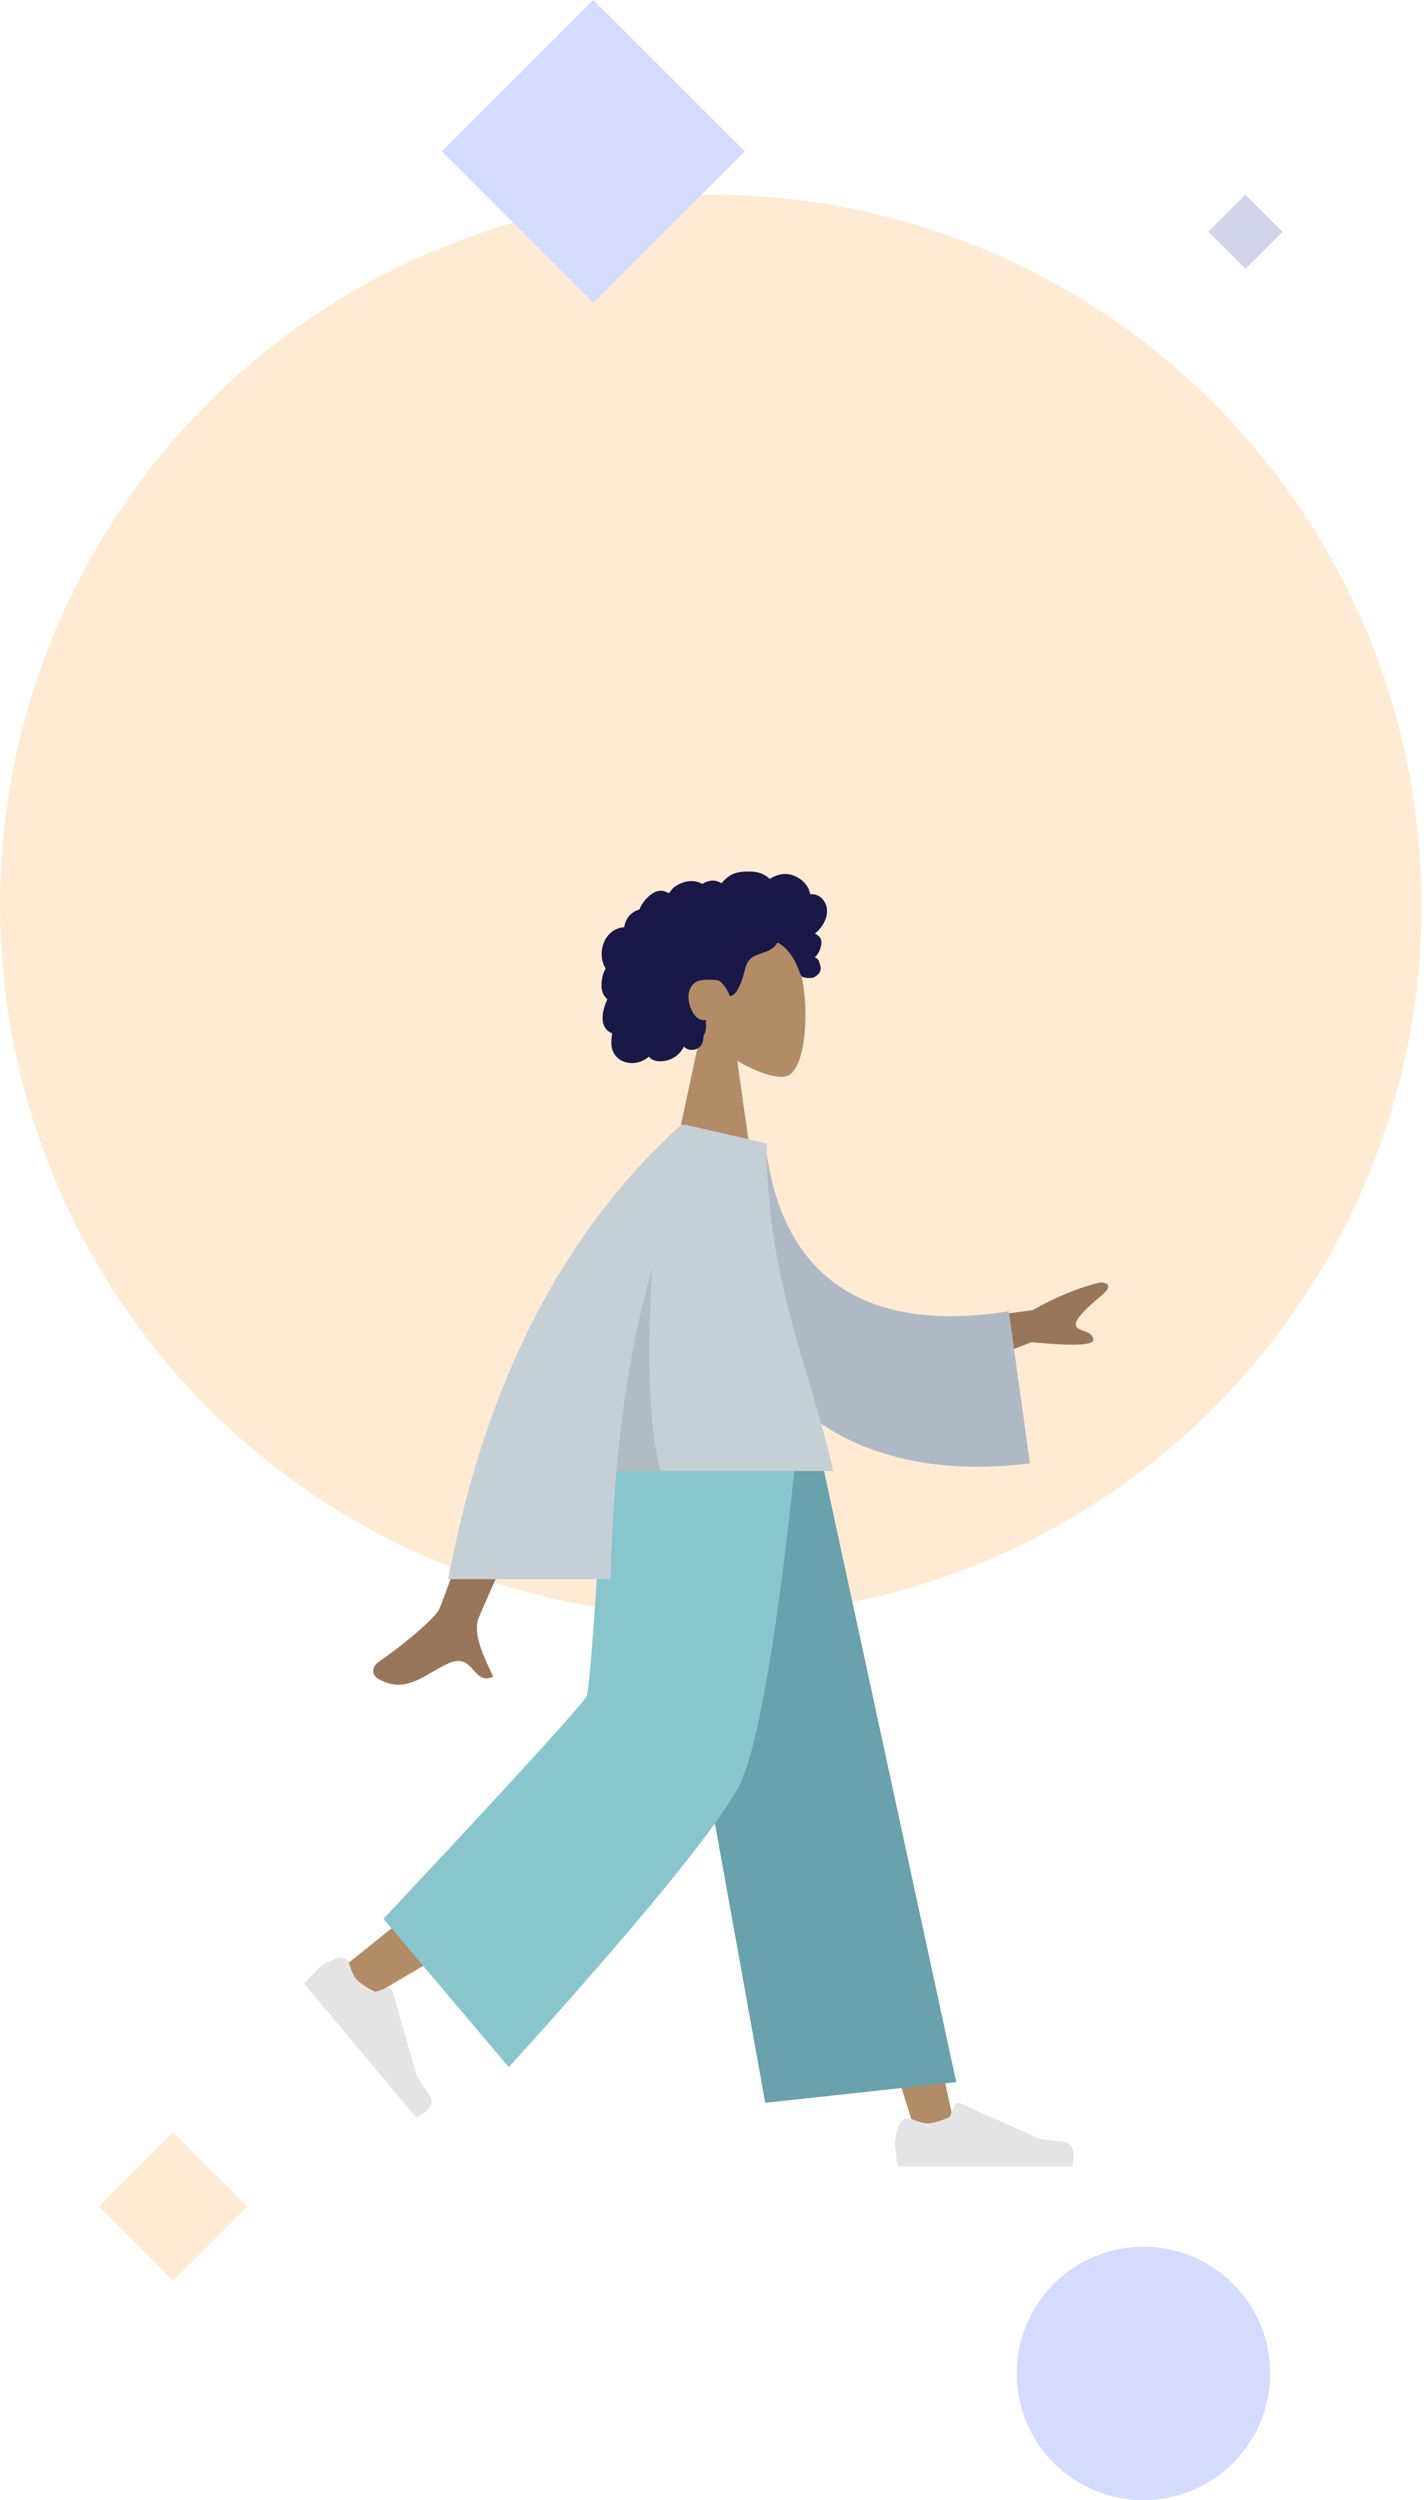 <svg width="307" height="539" viewBox="0 0 307 539" fill="none" xmlns="http://www.w3.org/2000/svg">
<g opacity="0.2">
<circle cx="153.239" cy="195.213" r="153.239" fill="#FF9B21"/>
<circle cx="246.514" cy="511.684" r="27.316" fill="#2B44FF"/>
<path fill-rule="evenodd" clip-rule="evenodd" d="M127.921 0L160.567 32.647L127.921 65.293L95.274 32.647L127.921 0Z" fill="#2B44FF"/>
<path fill-rule="evenodd" clip-rule="evenodd" d="M37.31 459.716L53.3 475.706L37.31 491.696L21.32 475.706L37.31 459.716Z" fill="#FF9B21"/>
<path fill-rule="evenodd" clip-rule="evenodd" d="M268.501 41.974L276.496 49.969L268.501 57.964L260.506 49.969L268.501 41.974Z" fill="#2026A2"/>
</g>
<path fill-rule="evenodd" clip-rule="evenodd" d="M158.941 228.688C163.255 231.289 167.494 232.545 169.484 232.032C174.474 230.746 174.933 212.492 171.072 205.296C167.211 198.099 147.363 194.963 146.363 209.221C146.016 214.169 148.094 218.586 151.164 222.189L145.659 247.847L161.649 247.847L158.941 228.688Z" fill="#B28B67"/>
<path fill-rule="evenodd" clip-rule="evenodd" d="M178.156 195.32C177.825 194.156 176.934 193.159 175.734 192.863C175.443 192.792 175.142 192.763 174.843 192.775C174.735 192.779 174.705 192.81 174.655 192.735C174.618 192.679 174.617 192.543 174.602 192.478C174.554 192.274 174.494 192.073 174.421 191.877C174.169 191.21 173.747 190.619 173.239 190.121C172.287 189.189 171.001 188.546 169.665 188.43C168.934 188.366 168.208 188.485 167.517 188.723C167.159 188.846 166.812 189 166.474 189.169C166.372 189.22 166.042 189.47 165.94 189.454C165.827 189.436 165.601 189.156 165.509 189.085C164.375 188.216 162.976 187.874 161.564 187.884C159.97 187.896 158.435 187.975 157.106 188.947C156.825 189.153 156.557 189.378 156.302 189.615C156.167 189.74 156.037 189.869 155.913 190.004C155.838 190.086 155.765 190.169 155.695 190.254C155.576 190.399 155.595 190.447 155.428 190.346C154.789 189.957 154.047 189.775 153.301 189.867C152.858 189.922 152.426 190.055 152.017 190.23C151.877 190.29 151.554 190.527 151.406 190.53C151.258 190.532 150.94 190.312 150.788 190.255C149.968 189.953 149.084 189.878 148.221 190.018C147.332 190.162 146.458 190.517 145.705 191.008C145.342 191.243 145.026 191.505 144.772 191.855C144.662 192.007 144.563 192.167 144.439 192.308C144.366 192.39 144.222 192.474 144.183 192.578C144.206 192.516 143.21 192.132 143.116 192.107C142.616 191.977 142.106 192.003 141.615 192.164C140.693 192.468 139.9 193.148 139.249 193.846C138.914 194.204 138.621 194.6 138.373 195.022C138.253 195.225 138.144 195.432 138.045 195.645C137.996 195.748 137.964 195.876 137.901 195.969C137.819 196.088 137.764 196.091 137.615 196.143C136.86 196.407 136.172 196.855 135.649 197.459C135.119 198.071 134.775 198.824 134.631 199.618C134.622 199.664 134.617 199.858 134.59 199.883C134.552 199.918 134.401 199.903 134.343 199.909C134.144 199.933 133.947 199.967 133.752 200.014C133.393 200.099 133.044 200.224 132.713 200.387C131.425 201.025 130.503 202.22 130.052 203.565C129.579 204.976 129.587 206.593 130.153 207.978C130.244 208.202 130.353 208.419 130.481 208.625C130.559 208.751 130.584 208.751 130.534 208.883C130.477 209.031 130.373 209.174 130.306 209.317C130.086 209.787 129.932 210.285 129.835 210.793C129.676 211.627 129.597 212.503 129.754 213.344C129.827 213.734 129.954 214.115 130.148 214.463C130.247 214.64 130.363 214.808 130.493 214.964C130.561 215.044 130.633 215.122 130.708 215.195C130.752 215.238 130.808 215.274 130.845 215.322C130.934 215.437 130.953 215.342 130.907 215.511C130.842 215.747 130.696 215.979 130.607 216.209C130.514 216.445 130.431 216.685 130.355 216.927C130.2 217.418 130.07 217.917 129.988 218.425C129.831 219.4 129.859 220.438 130.32 221.333C130.517 221.716 130.8 222.051 131.143 222.313C131.311 222.44 131.493 222.551 131.684 222.641C131.782 222.688 131.907 222.707 131.952 222.802C132 222.904 131.928 223.107 131.912 223.221C131.77 224.212 131.699 225.253 131.994 226.225C132.265 227.12 132.863 227.91 133.639 228.433C135.145 229.448 137.174 229.391 138.756 228.579C139.168 228.367 139.554 228.104 139.898 227.794C140.774 228.973 142.577 228.936 143.858 228.6C145.454 228.181 146.734 227.072 147.472 225.614C148.48 226.842 150.597 226.443 151.297 225.111C151.468 224.785 151.569 224.426 151.619 224.062C151.646 223.871 151.629 223.678 151.649 223.489C151.674 223.247 151.835 223.012 151.928 222.778C152.109 222.323 152.221 221.853 152.226 221.362C152.228 221.106 152.196 220.856 152.172 220.602C152.15 220.373 152.213 220.16 152.249 219.934C151.84 220.002 151.341 219.891 150.956 219.773C150.578 219.656 150.223 219.349 149.956 219.069C149.336 218.419 148.957 217.566 148.698 216.718C148.13 214.856 148.363 212.621 150.236 211.599C151.109 211.123 153.723 211.124 154.762 211.36C155.855 211.607 157.094 214.019 157.155 214.245C157.193 214.386 157.174 214.559 157.302 214.653C157.586 214.858 158.053 214.501 158.262 214.325C158.622 214.022 158.879 213.617 159.102 213.208C159.587 212.315 159.978 211.358 160.255 210.381C160.468 209.627 160.604 208.851 160.882 208.116C161.159 207.386 161.596 206.733 162.275 206.319C163.014 205.869 163.86 205.632 164.671 205.349C165.475 205.069 166.265 204.726 166.888 204.131C167.025 204 167.158 203.861 167.269 203.707C167.356 203.585 167.442 203.353 167.574 203.276C167.781 203.156 168.082 203.468 168.26 203.581C169.14 204.14 169.874 204.919 170.466 205.77C171.054 206.617 171.537 207.431 171.93 208.377C172.221 209.078 172.403 209.976 172.915 210.551C173.143 210.807 174.843 210.962 175.393 210.738C175.944 210.514 176.56 209.933 176.745 209.568C176.934 209.195 176.979 208.785 176.899 208.377C176.851 208.136 176.754 207.912 176.701 207.676C176.656 207.478 176.616 207.29 176.519 207.109C176.336 206.765 176.024 206.517 175.647 206.414C176.039 206.052 176.364 205.62 176.589 205.136C176.823 204.634 177.021 204.023 177.077 203.472C177.122 203.024 177.052 202.56 176.807 202.175C176.55 201.772 176.094 201.508 175.7 201.256C176.302 200.785 176.817 200.212 177.241 199.578C178.065 198.345 178.574 196.79 178.156 195.32Z" fill="#191847"/>
<path fill-rule="evenodd" clip-rule="evenodd" d="M142.994 307.81L175.695 390.576L197.627 460.549H206.288L172.758 307.81L142.994 307.81Z" fill="#B28B67"/>
<path fill-rule="evenodd" clip-rule="evenodd" d="M136.409 307.81C136.061 336.894 130.982 376.052 130.171 377.865C129.36 379.678 74.154 423.976 74.154 423.976L80.119 430.36C80.119 430.36 145.257 392.38 148.271 387.314C151.285 382.249 161.099 335.635 168.978 307.81H136.409Z" fill="#B28B67"/>
<path fill-rule="evenodd" clip-rule="evenodd" d="M75.326 423.477C74.968 422.362 73.785 421.688 72.693 422.11C71.441 422.593 69.944 423.249 69.216 423.86C67.835 425.018 65.573 427.701 65.573 427.701C66.916 429.302 89.727 456.487 89.727 456.487C89.727 456.487 94.378 454.497 92.645 451.831C90.913 449.165 89.809 447.366 89.809 447.366L84.642 429.311C84.487 428.77 83.915 428.463 83.378 428.633L80.897 429.42C80.897 429.42 77.975 428.058 76.801 426.659C76.211 425.956 75.694 424.626 75.326 423.477Z" fill="#E4E4E4"/>
<path fill-rule="evenodd" clip-rule="evenodd" d="M196.597 456.858C195.513 456.415 194.237 456.888 193.857 457.996C193.423 459.266 192.963 460.835 192.963 461.785C192.963 463.587 193.563 467.045 193.563 467.045C195.654 467.045 231.141 467.045 231.141 467.045C231.141 467.045 232.606 462.202 229.45 461.816C226.294 461.43 224.207 461.119 224.207 461.119L207.055 453.472C206.54 453.243 205.938 453.483 205.723 454.004L204.731 456.41C204.731 456.41 201.81 457.773 199.983 457.773C199.065 457.773 197.713 457.314 196.597 456.858Z" fill="#E4E4E4"/>
<path fill-rule="evenodd" clip-rule="evenodd" d="M164.98 453.342L206.158 448.873L175.64 307.81H138.759L164.98 453.342Z" fill="#69A1AC"/>
<path fill-rule="evenodd" clip-rule="evenodd" d="M82.671 413.678L109.681 445.648C109.681 445.648 152.355 399.041 159.439 384.826C166.523 370.611 172.175 307.81 172.175 307.81H130.654C130.654 307.81 127.566 363.059 126.491 365.63C125.416 368.201 82.671 413.678 82.671 413.678Z" fill="#89C5CC"/>
<path fill-rule="evenodd" clip-rule="evenodd" d="M222.6 282.442L196.294 286.03L201.014 297.816L222.359 289.354C231.559 290.261 236.008 290.043 235.705 288.698C235.45 287.564 234.472 287.222 233.571 286.907C232.869 286.661 232.214 286.432 231.984 285.858C231.459 284.546 234.45 281.828 237.398 279.371C240.345 276.913 238.367 276.461 237.123 276.498C232.703 277.534 227.862 279.515 222.6 282.442ZM94.622 347.058C96.575 343.097 113.659 292.119 113.659 292.119L128.248 292.174C128.248 292.174 104.251 346.174 103.224 348.721C101.889 352.03 104.156 356.838 105.694 360.097C105.932 360.602 106.153 361.069 106.34 361.488C104.206 362.443 103.181 361.289 102.1 360.072C100.88 358.698 99.588 357.243 96.548 358.658C95.373 359.204 94.262 359.85 93.176 360.482C89.425 362.662 85.979 364.665 81.291 361.773C80.548 361.314 79.734 359.587 81.701 358.238C86.604 354.877 93.668 348.994 94.622 347.058Z" fill="#997659"/>
<path fill-rule="evenodd" clip-rule="evenodd" d="M153.62 245.848L165.043 246.609C167.856 272.061 183.18 288.137 217.488 282.695L222.046 315.471C189.98 319.615 161.858 306.777 156.094 272.017C154.602 263.019 153.424 253.655 153.62 245.848Z" fill="#AFB9C5"/>
<path fill-rule="evenodd" clip-rule="evenodd" d="M96.624 340.456C104.554 298.258 121.294 265.612 146.842 242.517L147.938 242.517L147.975 242.517L147.985 242.527L165.292 246.491C165.292 267.281 169.917 282.815 174.364 297.749C176.284 304.199 178.171 310.536 179.638 317.137L132.896 317.137C132.237 324.7 131.833 332.473 131.622 340.456L96.624 340.456Z" fill="#C5CFD6"/>
<path fill-rule="evenodd" clip-rule="evenodd" d="M132.896 317.137C134.236 301.74 136.63 287.216 140.587 273.563C139.72 288.163 139.479 306.276 142.396 317.137L132.896 317.137Z" fill="black" fill-opacity="0.1"/>
</svg>
